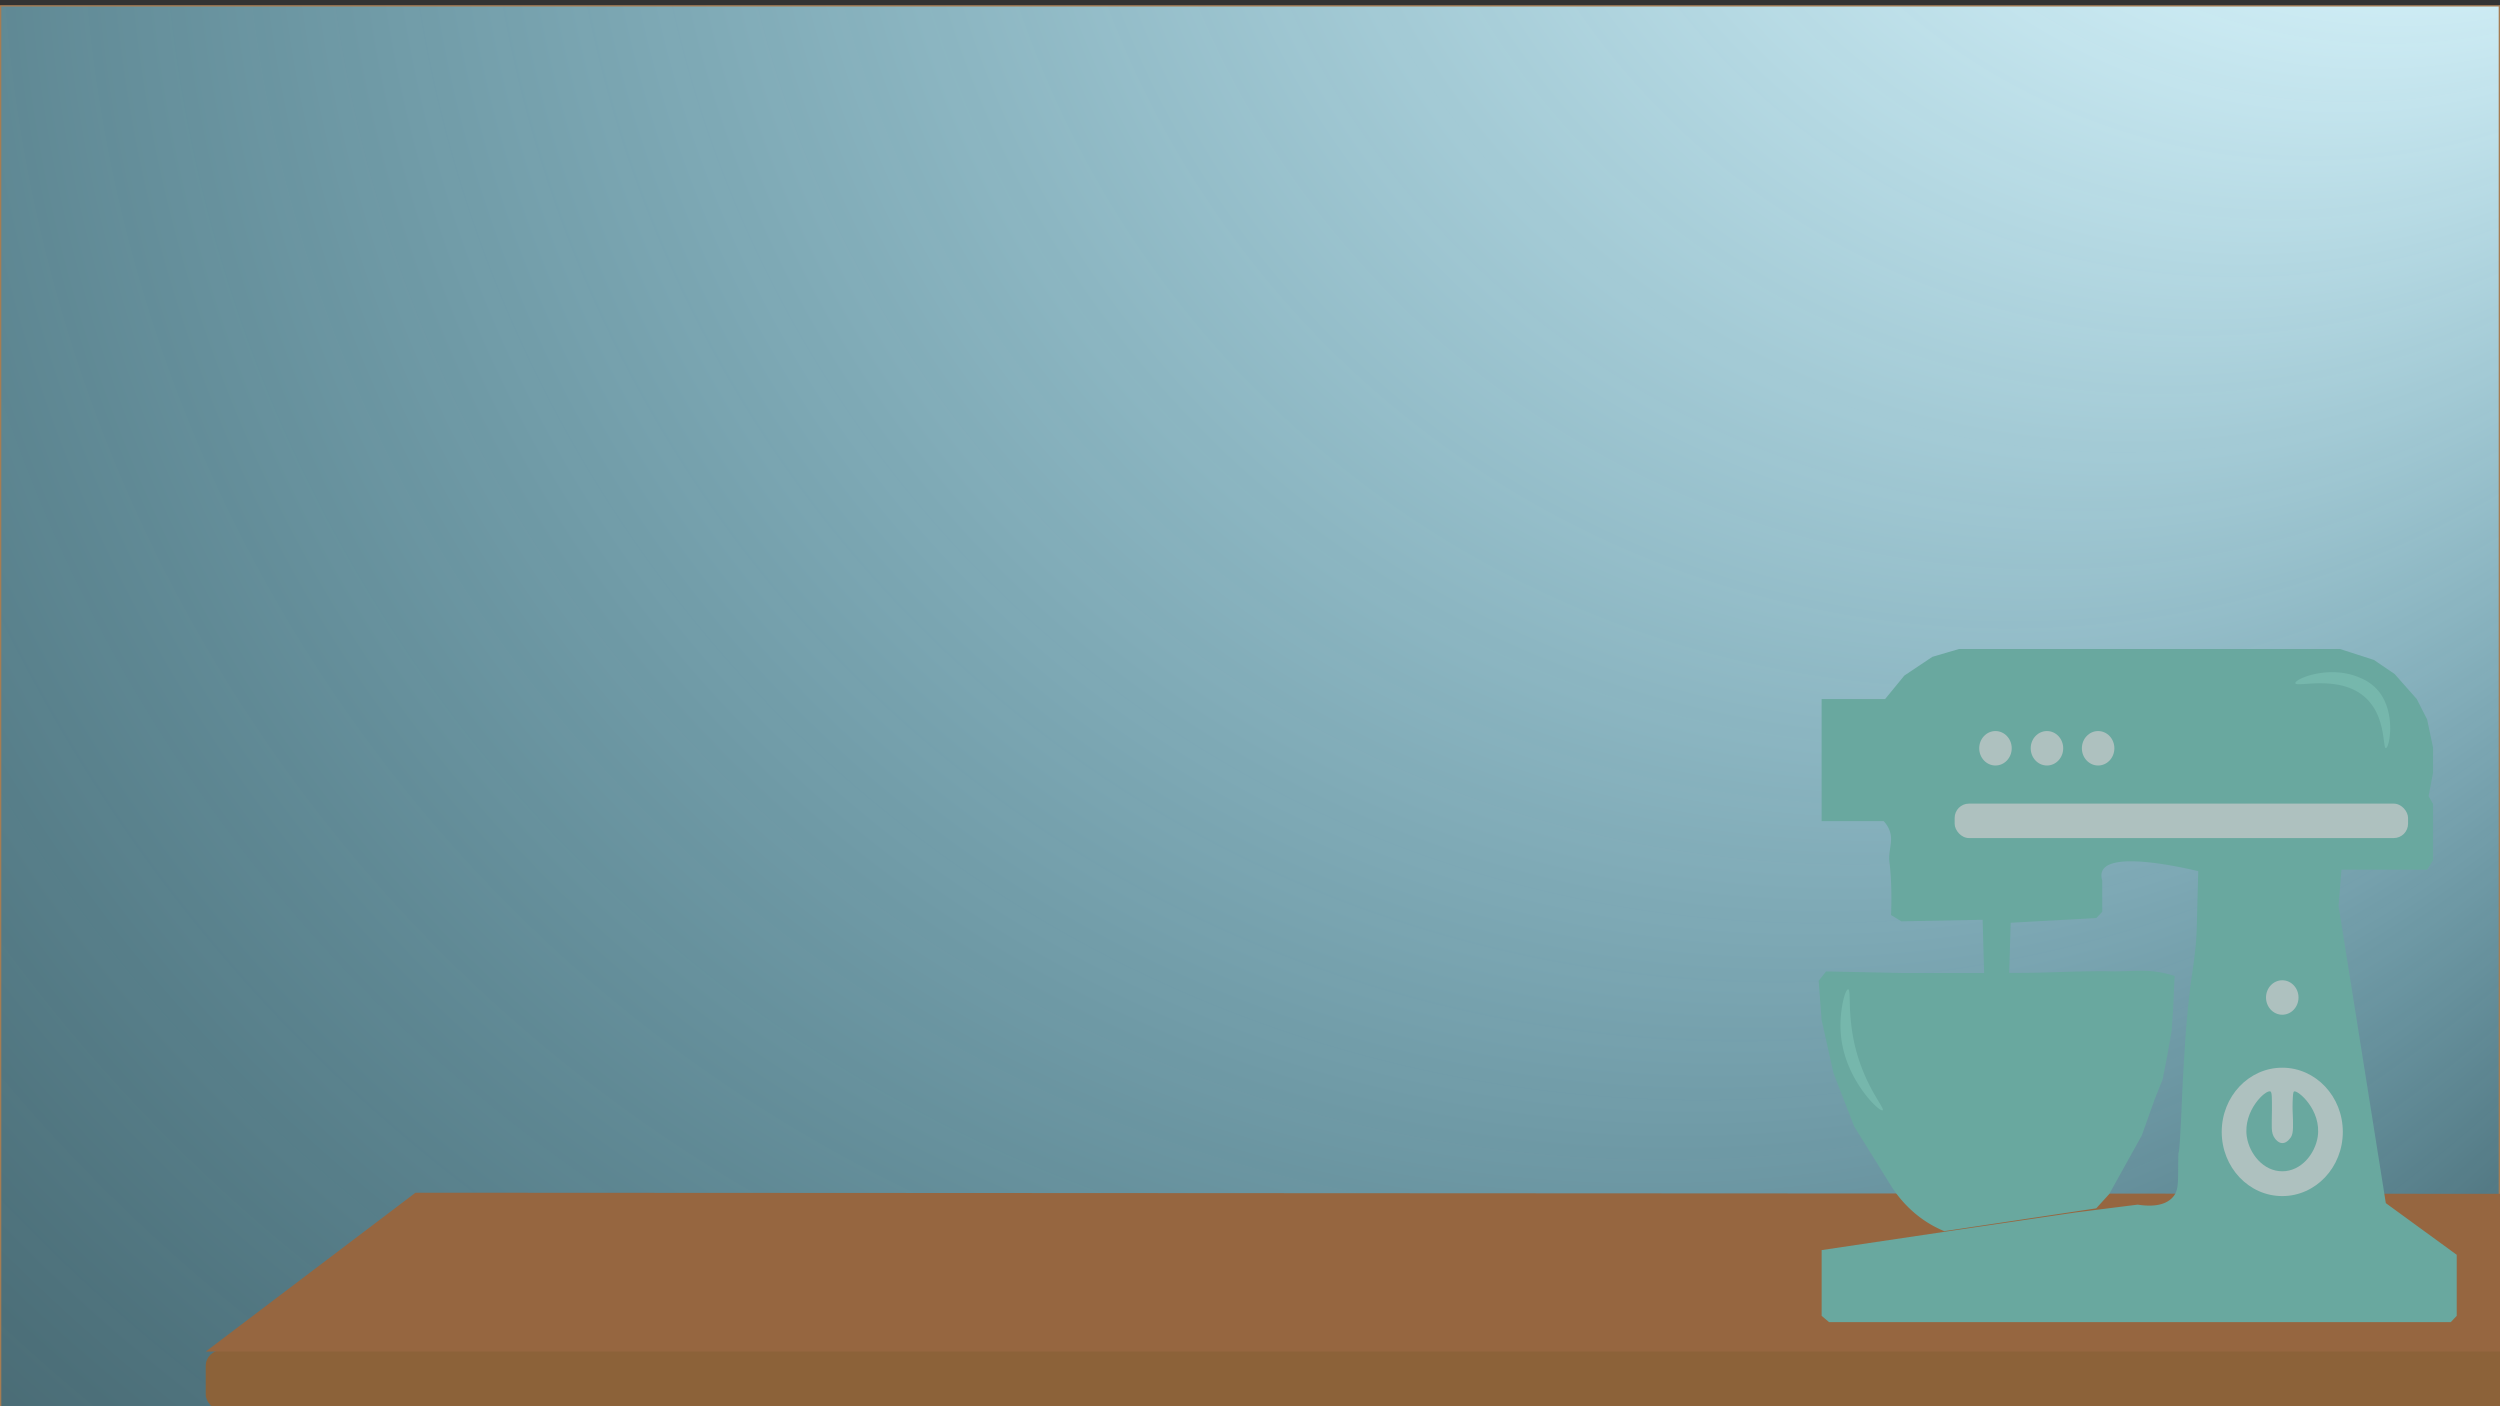 <svg xmlns="http://www.w3.org/2000/svg" xmlns:xlink="http://www.w3.org/1999/xlink" width="1920" height="1080" viewBox="0 0 1920 1080"><rect x="0" y="0" width="1920" height="1080" fill="#333333" stroke="none"/><defs><style>.cls-1{fill:url(#Ikke-navngivet_forløb_29);}.cls-2{fill:#a67c52;}.cls-3{fill:#8c6239;}.cls-4{fill:#966640;}.cls-5{fill:none;}.cls-6{fill:#69a89f;}.cls-7{fill:#aec1bf;}.cls-8{fill:#76b7ac;}</style><radialGradient id="Ikke-navngivet_forløb_29" cx="339.67" cy="277.32" fx="2218.019" fy="-556.756" r="2055.21" gradientUnits="userSpaceOnUse"><stop offset="0.15" stop-color="#def8ff"/><stop offset="0.34" stop-color="#bbf0ff" stop-opacity="0.76"/><stop offset="0.66" stop-color="#7fe3ff" stop-opacity="0.36"/><stop offset="0.89" stop-color="#59dbff" stop-opacity="0.1"/><stop offset="1" stop-color="#4ad8ff" stop-opacity="0"/></radialGradient></defs><title>spilskaerm_mellemgrund</title><g id="Overskrift"><rect class="cls-1" x="0.5" y="4.5" width="1919" height="1079"/><path class="cls-2" d="M1919,5V1083H1V5H1919m1-1H0V1084H1920V4Z"/><rect class="cls-3" x="158" y="1037" width="1796" height="46" rx="12"/><path class="cls-4" d="M158,1038,319.1,916l1603.9.85V1038Z"/><circle class="cls-5" cx="1739.41" cy="866.63" r="18.5"/><path class="cls-6" d="M1399,630.64V536.86h48.78l14.74-18,21.55-14.42,20.42-6h292.64l26.09,8.41,15.88,10.82,17,19.24,7.94,15.63,4.54,21.64v19.24l-3.41,18,3.41,6V660.7l-4.54,7.21h-65.79L1796,695.57,1832.31,924l54.45,39.68v46.89l-4.54,4.81H1404.7l-5.68-4.81v-50.5l94.07-14,101-14.91,47.64-6c7.85,1.24,20.49,1.93,27.22-6,4.77-5.63,3.57-12.07,4-32,.13-6.13.61,9.41,2.82-43.78.13-3.13.9-19.87,2.27-40.88,1.16-17.82,2.79-34,4.54-48.09,1.92-12.91,4.14-27,4.54-42.08q.55-21.64,1.13-43.28c-14.6-3.44-67.37-15.14-73.73,0-.75,1.78-.92,4.11,0,7.21v24l-4.53,4.81-65.79,3.6-1.13,38.48h9.07c23.4-.11,31.83-.94,54.44-1.21,16.85-.19,12.64.26,22.69,0,12.81-.33,20.6-1.09,31.76,1.21a83.75,83.75,0,0,1,9.07,2.4q-.57,12.63-1.13,25.25l-1.14,16.83q-1.69,9.62-3.4,19.24-1.77,9.07-3.53,18.14l-6,15q-5,14-10,28l-15,27-10,18-10,11-116.74,17.52a86,86,0,0,1-20.42-12,91.18,91.18,0,0,1-20.42-22.85L1424,865.09q-7.95-20.43-15.88-40.87L1399,783.34q-1.12-15-2.26-30.06l5.67-7.22,59,1.21h62.38q-.57-20.44-1.13-40.88l-62.39,1.2-7.94-4.81c.44-10.74.25-19.39,0-25.25-.68-16.08-2-15.65-1.13-22.84.71-6,2.17-10.89,0-16.84a20.93,20.93,0,0,0-4.54-7.21Z"/><ellipse class="cls-7" cx="1752.78" cy="869.29" rx="46.5" ry="49.3"/><path class="cls-6" d="M1780,873.09c-2,12.86-12.52,26.46-27.22,26.46s-25.24-13.6-27.22-26.46c-3.08-20,14.47-36.46,18.14-34.86,1.19.51,1.17,5.15,1.14,14.42,0,12.13-1.09,17.19,2.27,21.65.55.73,2.67,3.54,5.67,3.6,3.81.08,6.51-4.31,6.8-4.81,1.84-3.07,1.63-8.9,1.14-20.44,0-.58-.13-2.91,0-6,.22-5.35.33-8,1.13-8.41C1764.62,836.89,1783.13,852.61,1780,873.09Z"/><ellipse class="cls-7" cx="1532.52" cy="574.68" rx="12.48" ry="13.23"/><ellipse class="cls-7" cx="1611.36" cy="574.68" rx="12.48" ry="13.23"/><ellipse class="cls-7" cx="1572.06" cy="574.68" rx="12.48" ry="13.23"/><rect class="cls-7" x="1501.17" y="617.18" width="348.22" height="26.45" rx="11"/><ellipse class="cls-7" cx="1752.78" cy="766.08" rx="12.48" ry="13.23"/><path class="cls-8" d="M1762.82,524.66c.4,3.77,35.91-7.74,55.55,12.79,14.19,14.84,11.48,37.38,14,37.1,2.81-.31,8-27.73-6.1-44.31a35.69,35.69,0,0,0-13.61-9.62C1789.16,510.11,1762.48,521.37,1762.82,524.66Z"/><path class="cls-8" d="M1445.89,852.67c2.09-1.44-15.16-19.72-22.14-53.29-4.72-22.67-2.07-39.39-4.34-39.58s-6.4,14.94-5.87,30.59a78.84,78.84,0,0,0,3.76,21.48C1425.24,836.61,1443.78,854.11,1445.89,852.67Z"/></g></svg>
